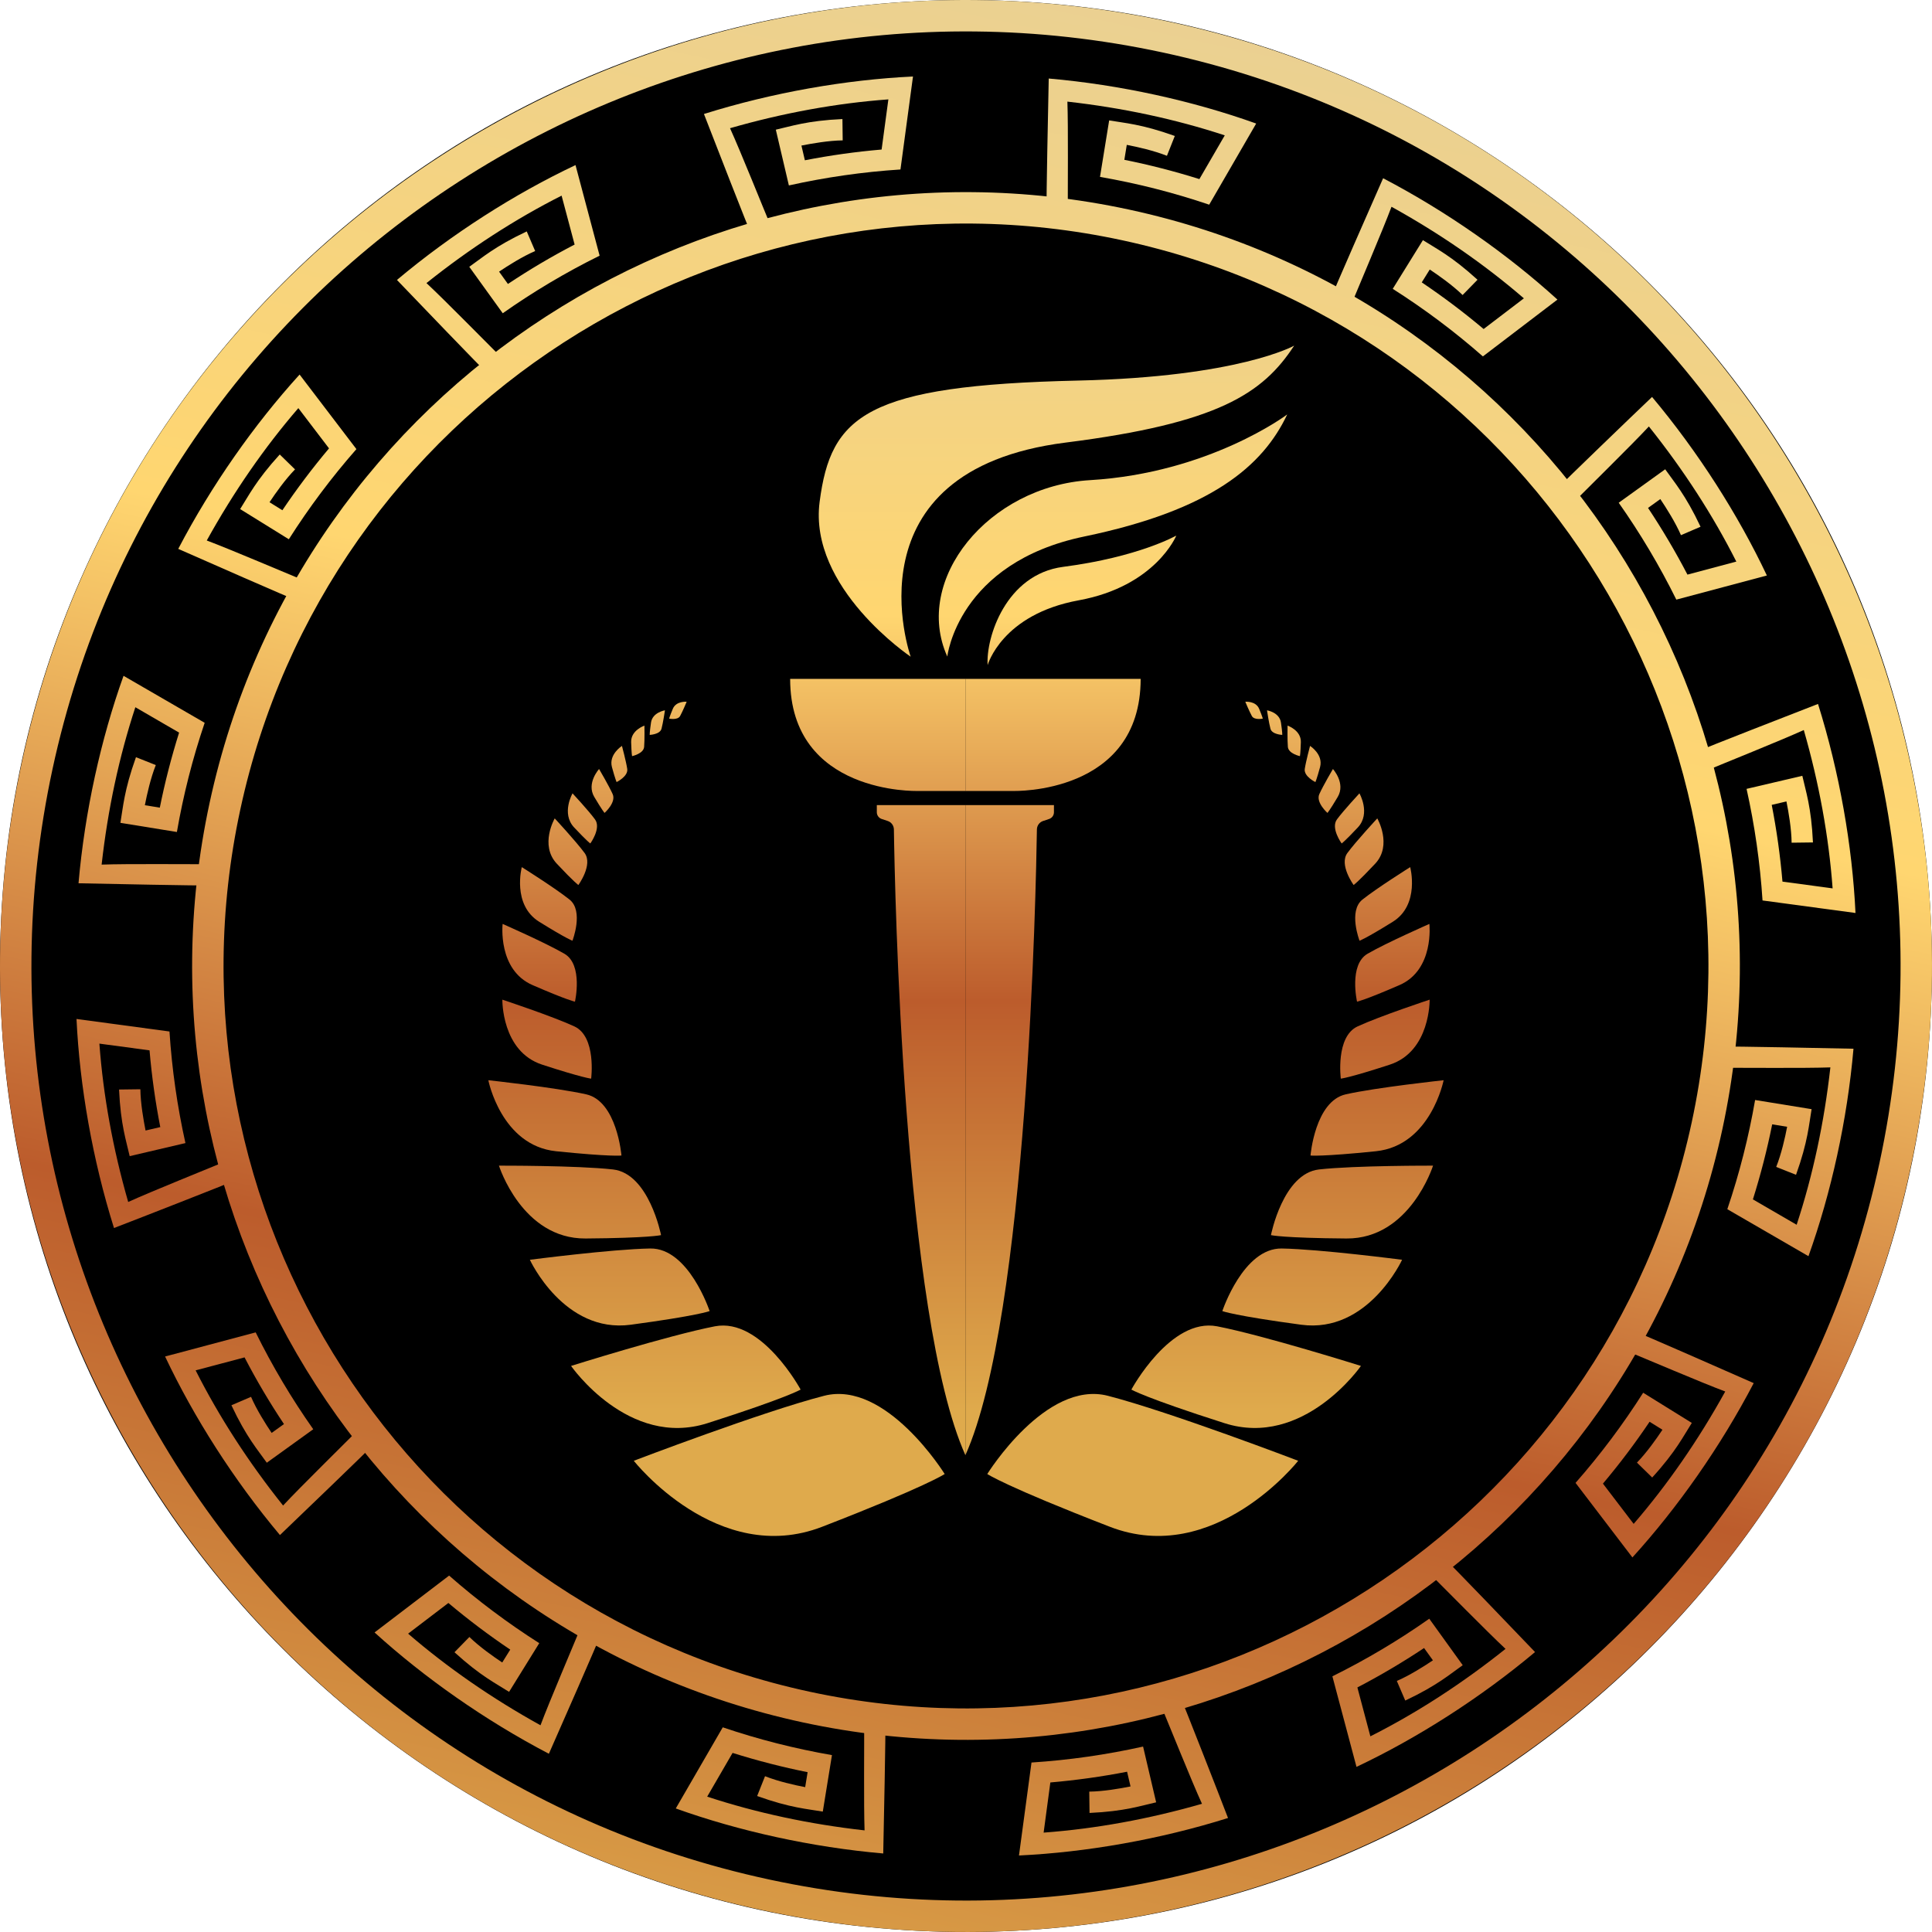<svg width="50" height="50" viewBox="0 0 50 50" fill="none" xmlns="http://www.w3.org/2000/svg">
<g clip-path="url(#clip0_202_159)">
<path d="M25 49.999C38.806 49.999 49.999 38.806 49.999 25C49.999 11.193 38.806 0 25 0C11.193 0 0 11.193 0 25C0 38.806 11.193 49.999 25 49.999Z" fill="black"/>
<path d="M19.733 49.436C6.259 46.531 -2.34 33.207 0.564 19.733C3.468 6.259 16.793 -2.34 30.267 0.564C43.741 3.468 52.34 16.793 49.436 30.267C46.532 43.741 33.207 52.34 19.733 49.436ZM30.096 1.359C17.06 -1.451 4.168 6.868 1.359 19.904C-1.451 32.94 6.868 45.832 19.904 48.641C32.94 51.451 45.832 43.132 48.641 30.096C51.451 17.06 43.132 4.168 30.096 1.359Z" fill="url(#paint0_linear_202_159)"/>
<path d="M20.78 44.576C9.986 42.249 3.097 31.574 5.424 20.78C7.75 9.986 18.425 3.097 29.219 5.424C40.013 7.75 46.902 18.425 44.576 29.219C42.249 40.013 31.574 46.902 20.78 44.576ZM29.048 6.219C18.692 3.986 8.451 10.595 6.219 20.951C3.986 31.307 10.595 41.548 20.951 43.781C31.307 46.013 41.548 39.404 43.781 29.048C46.013 18.692 39.404 8.451 29.048 6.219Z" fill="url(#paint1_linear_202_159)"/>
<path d="M17.489 46.803L18.705 44.703C19.63 45.017 20.58 45.257 21.531 45.422L21.294 46.884C20.9 46.815 20.462 46.792 19.595 46.481L19.799 45.968C20.135 46.102 20.564 46.199 20.838 46.251L20.901 45.864C20.25 45.734 19.599 45.566 18.959 45.365L18.302 46.497C19.58 46.917 20.947 47.21 22.375 47.37C22.352 46.704 22.368 45.158 22.365 44.513L22.917 44.511C22.918 44.932 22.877 47.183 22.858 47.968C21.012 47.807 19.123 47.389 17.487 46.802L17.489 46.803Z" fill="url(#paint2_linear_202_159)"/>
<path d="M32.51 3.197L31.294 5.297C30.369 4.983 29.419 4.743 28.468 4.578L28.705 3.116C29.099 3.185 29.537 3.208 30.404 3.519L30.2 4.032C29.864 3.898 29.435 3.802 29.161 3.749L29.098 4.136C29.749 4.266 30.4 4.434 31.04 4.635L31.697 3.503C30.419 3.083 29.052 2.79 27.624 2.63C27.648 3.296 27.632 4.842 27.634 5.487L27.082 5.489C27.081 5.068 27.122 2.817 27.141 2.032C28.988 2.193 30.876 2.611 32.512 3.198L32.51 3.197Z" fill="url(#paint3_linear_202_159)"/>
<path d="M3.197 17.49L5.297 18.706C4.983 19.631 4.743 20.581 4.578 21.532L3.116 21.295C3.185 20.901 3.208 20.463 3.519 19.596L4.032 19.8C3.898 20.136 3.802 20.565 3.749 20.839L4.136 20.902C4.266 20.251 4.434 19.6 4.635 18.96L3.503 18.303C3.083 19.581 2.79 20.948 2.63 22.376C3.296 22.352 4.842 22.368 5.487 22.366L5.489 22.918C5.068 22.919 2.817 22.878 2.032 22.859C2.193 21.012 2.611 19.124 3.198 17.488L3.197 17.49Z" fill="url(#paint4_linear_202_159)"/>
<path d="M46.803 32.51L44.703 31.294C45.017 30.369 45.257 29.419 45.422 28.468L46.884 28.705C46.815 29.099 46.792 29.537 46.481 30.404L45.968 30.2C46.102 29.864 46.199 29.435 46.251 29.161L45.864 29.098C45.734 29.749 45.566 30.4 45.365 31.04L46.497 31.697C46.917 30.419 47.21 29.052 47.37 27.624C46.704 27.648 45.158 27.632 44.513 27.634L44.511 27.082C44.932 27.081 47.183 27.122 47.968 27.141C47.807 28.988 47.389 30.876 46.802 32.512L46.803 32.51Z" fill="url(#paint5_linear_202_159)"/>
<path d="M4.272 35.106L6.617 34.482C7.049 35.357 7.55 36.199 8.107 36.989L6.905 37.855C6.675 37.528 6.381 37.201 5.989 36.368L6.497 36.15C6.639 36.481 6.875 36.853 7.03 37.084L7.349 36.855C6.981 36.303 6.638 35.724 6.329 35.129L5.063 35.465C5.67 36.666 6.429 37.84 7.326 38.963C7.781 38.475 8.885 37.393 9.339 36.936L9.731 37.324C9.434 37.623 7.813 39.186 7.245 39.727C6.053 38.307 5.014 36.676 4.272 35.105V35.106Z" fill="url(#paint6_linear_202_159)"/>
<path d="M45.727 14.894L43.383 15.518C42.95 14.643 42.449 13.801 41.892 13.011L43.095 12.145C43.324 12.473 43.618 12.799 44.01 13.632L43.503 13.85C43.36 13.519 43.124 13.147 42.969 12.916L42.651 13.145C43.018 13.697 43.361 14.276 43.671 14.871L44.936 14.534C44.33 13.334 43.57 12.16 42.673 11.037C42.218 11.525 41.114 12.607 40.66 13.064L40.269 12.676C40.565 12.377 42.186 10.814 42.755 10.273C43.946 11.693 44.985 13.324 45.727 14.895V14.894Z" fill="url(#paint7_linear_202_159)"/>
<path d="M14.894 4.272L15.518 6.617C14.643 7.049 13.801 7.55 13.011 8.107L12.145 6.905C12.473 6.675 12.799 6.381 13.632 5.989L13.85 6.497C13.519 6.639 13.147 6.875 12.916 7.03L13.145 7.349C13.697 6.981 14.276 6.638 14.871 6.329L14.534 5.063C13.334 5.67 12.16 6.429 11.037 7.326C11.525 7.781 12.607 8.885 13.064 9.339L12.676 9.73C12.377 9.434 10.814 7.813 10.273 7.245C11.693 6.053 13.324 5.014 14.895 4.272H14.894Z" fill="url(#paint8_linear_202_159)"/>
<path d="M35.106 45.727L34.482 43.383C35.357 42.95 36.199 42.449 36.989 41.892L37.855 43.095C37.528 43.324 37.201 43.618 36.368 44.01L36.15 43.503C36.481 43.36 36.853 43.124 37.084 42.969L36.855 42.651C36.303 43.018 35.724 43.361 35.129 43.671L35.465 44.936C36.666 44.33 37.84 43.57 38.963 42.673C38.475 42.218 37.393 41.114 36.936 40.66L37.324 40.269C37.623 40.565 39.186 42.186 39.727 42.755C38.307 43.946 36.676 44.985 35.105 45.727H35.106Z" fill="url(#paint9_linear_202_159)"/>
<path d="M9.693 42.248L11.623 40.776C12.357 41.42 13.141 42.007 13.956 42.525L13.175 43.785C12.838 43.569 12.442 43.38 11.762 42.76L12.148 42.365C12.406 42.617 12.765 42.871 12.998 43.025L13.205 42.692C12.654 42.321 12.117 41.917 11.604 41.485L10.562 42.279C11.581 43.158 12.73 43.953 13.988 44.65C14.222 44.025 14.831 42.603 15.076 42.007L15.586 42.217C15.426 42.607 14.524 44.67 14.205 45.387C12.562 44.529 10.98 43.417 9.694 42.248H9.693Z" fill="url(#paint10_linear_202_159)"/>
<path d="M40.307 7.753L38.377 9.224C37.643 8.579 36.859 7.993 36.044 7.475L36.825 6.215C37.162 6.431 37.558 6.62 38.238 7.24L37.852 7.635C37.594 7.383 37.234 7.129 37.002 6.975L36.795 7.308C37.346 7.679 37.883 8.083 38.396 8.515L39.438 7.721C38.419 6.842 37.27 6.047 36.012 5.351C35.778 5.975 35.169 7.397 34.924 7.993L34.414 7.783C34.574 7.393 35.476 5.33 35.795 4.613C37.438 5.471 39.02 6.583 40.306 7.753H40.307Z" fill="url(#paint11_linear_202_159)"/>
<path d="M7.753 9.693L9.224 11.623C8.579 12.357 7.993 13.141 7.475 13.956L6.215 13.175C6.431 12.838 6.62 12.442 7.24 11.762L7.635 12.148C7.383 12.406 7.129 12.765 6.975 12.998L7.308 13.205C7.679 12.654 8.083 12.117 8.515 11.604L7.721 10.562C6.842 11.581 6.047 12.73 5.351 13.988C5.975 14.222 7.397 14.831 7.993 15.076L7.783 15.586C7.393 15.426 5.33 14.524 4.613 14.205C5.471 12.562 6.583 10.98 7.753 9.694V9.693Z" fill="url(#paint12_linear_202_159)"/>
<path d="M42.247 40.307L40.775 38.377C41.42 37.643 42.007 36.859 42.525 36.044L43.784 36.825C43.568 37.162 43.379 37.558 42.759 38.238L42.364 37.852C42.616 37.594 42.87 37.234 43.024 37.002L42.691 36.795C42.321 37.346 41.916 37.883 41.484 38.396L42.279 39.438C43.158 38.419 43.953 37.27 44.649 36.012C44.024 35.778 42.603 35.169 42.007 34.924L42.216 34.414C42.606 34.574 44.669 35.476 45.386 35.795C44.528 37.438 43.416 39.02 42.247 40.306V40.307Z" fill="url(#paint13_linear_202_159)"/>
<path d="M1.981 26.371L4.386 26.695C4.449 27.67 4.589 28.64 4.799 29.583L3.356 29.921C3.27 29.531 3.123 29.117 3.081 28.197L3.633 28.19C3.637 28.551 3.713 28.985 3.767 29.258L4.148 29.169C4.021 28.518 3.927 27.852 3.87 27.183L2.572 27.009C2.671 28.35 2.921 29.726 3.318 31.107C3.925 30.83 5.361 30.256 5.956 30.008L6.168 30.516C5.78 30.678 3.683 31.5 2.95 31.781C2.395 30.013 2.062 28.108 1.98 26.371H1.981Z" fill="url(#paint14_linear_202_159)"/>
<path d="M48.02 23.628L45.614 23.304C45.551 22.329 45.411 21.359 45.201 20.416L46.644 20.078C46.73 20.468 46.877 20.882 46.919 21.802L46.367 21.809C46.363 21.448 46.288 21.014 46.233 20.741L45.852 20.83C45.979 21.481 46.073 22.147 46.13 22.816L47.428 22.991C47.329 21.649 47.079 20.274 46.682 18.893C46.075 19.169 44.639 19.743 44.044 19.992L43.832 19.483C44.221 19.321 46.317 18.5 47.05 18.218C47.605 19.987 47.938 21.892 48.02 23.628H48.02Z" fill="url(#paint15_linear_202_159)"/>
<path d="M23.628 1.981L23.304 4.386C22.329 4.449 21.359 4.589 20.416 4.799L20.078 3.356C20.468 3.27 20.882 3.123 21.802 3.081L21.809 3.633C21.448 3.637 21.014 3.713 20.741 3.767L20.83 4.148C21.481 4.021 22.147 3.927 22.816 3.87L22.991 2.572C21.649 2.671 20.274 2.921 18.893 3.318C19.169 3.925 19.743 5.361 19.992 5.956L19.483 6.168C19.321 5.78 18.5 3.683 18.218 2.95C19.987 2.395 21.892 2.062 23.628 1.98V1.981Z" fill="url(#paint16_linear_202_159)"/>
<path d="M26.371 48.02L26.695 45.614C27.67 45.551 28.64 45.411 29.583 45.201L29.921 46.644C29.531 46.73 29.117 46.877 28.197 46.919L28.19 46.367C28.551 46.363 28.985 46.288 29.258 46.233L29.169 45.852C28.518 45.979 27.852 46.072 27.183 46.13L27.009 47.428C28.35 47.329 29.726 47.079 31.107 46.682C30.83 46.075 30.256 44.639 30.008 44.044L30.516 43.832C30.678 44.221 31.5 46.317 31.781 47.05C30.013 47.605 28.108 47.938 26.371 48.02V48.02Z" fill="url(#paint17_linear_202_159)"/>
<path d="M24.985 37.66V20.836H22.692V21.021C22.692 21.1 22.743 21.17 22.818 21.195L22.974 21.247C23.068 21.278 23.132 21.365 23.134 21.465C23.156 22.953 23.371 34.069 24.985 37.661L24.985 37.66Z" fill="url(#paint18_linear_202_159)"/>
<path d="M24.985 20.47H23.741C23.741 20.47 20.449 20.567 20.449 17.569H24.985V20.47Z" fill="url(#paint19_linear_202_159)"/>
<path d="M24.985 37.66V20.836H27.276V21.021C27.276 21.1 27.226 21.17 27.151 21.195L26.995 21.247C26.901 21.278 26.837 21.365 26.835 21.465C26.813 22.953 26.598 34.069 24.984 37.661L24.985 37.66Z" fill="url(#paint20_linear_202_159)"/>
<path d="M24.985 20.47H26.228C26.228 20.47 29.52 20.567 29.52 17.569H24.985V20.47Z" fill="url(#paint21_linear_202_159)"/>
<path d="M24.448 38.147C24.448 38.147 22.936 35.709 21.327 36.123C19.719 36.537 16.402 37.805 16.402 37.805C16.402 37.805 18.572 40.561 21.279 39.512C23.985 38.464 24.449 38.147 24.449 38.147H24.448Z" fill="url(#paint22_linear_202_159)"/>
<path d="M20.72 35.962C20.72 35.962 19.709 34.09 18.5 34.325C17.29 34.56 14.779 35.35 14.779 35.35C14.779 35.35 16.262 37.487 18.312 36.831C20.363 36.176 20.72 35.962 20.72 35.962V35.962Z" fill="url(#paint23_linear_202_159)"/>
<path d="M18.365 33.931C18.365 33.931 17.824 32.294 16.826 32.311C15.829 32.328 13.713 32.603 13.713 32.603C13.713 32.603 14.595 34.517 16.323 34.284C18.05 34.052 18.365 33.931 18.365 33.931Z" fill="url(#paint24_linear_202_159)"/>
<path d="M17.108 31.965C17.108 31.965 16.798 30.369 15.862 30.265C14.926 30.161 12.913 30.167 12.913 30.167C12.913 30.167 13.509 32.064 15.154 32.052C16.799 32.04 17.108 31.965 17.108 31.965Z" fill="url(#paint25_linear_202_159)"/>
<path d="M16.083 29.904C16.083 29.904 15.968 28.499 15.17 28.321C14.372 28.143 12.638 27.956 12.638 27.956C12.638 27.956 12.971 29.646 14.39 29.794C15.809 29.94 16.083 29.905 16.083 29.905L16.083 29.904Z" fill="url(#paint26_linear_202_159)"/>
<path d="M15.299 27.915C15.299 27.915 15.44 26.829 14.864 26.563C14.289 26.297 13.001 25.871 13.001 25.871C13.001 25.871 12.977 27.21 14.031 27.553C15.086 27.897 15.299 27.915 15.299 27.915V27.915Z" fill="url(#paint27_linear_202_159)"/>
<path d="M14.88 25.923C14.88 25.923 15.097 24.968 14.607 24.683C14.117 24.398 13.008 23.911 13.008 23.911C13.008 23.911 12.874 25.099 13.782 25.494C14.691 25.889 14.879 25.923 14.879 25.923H14.88Z" fill="url(#paint28_linear_202_159)"/>
<path d="M14.815 24.346C14.815 24.346 15.113 23.578 14.74 23.281C14.367 22.983 13.504 22.441 13.504 22.441C13.504 22.441 13.246 23.415 13.954 23.855C14.662 24.295 14.815 24.346 14.815 24.346Z" fill="url(#paint29_linear_202_159)"/>
<path d="M14.968 22.904C14.968 22.904 15.353 22.378 15.129 22.075C14.905 21.771 14.356 21.18 14.356 21.18C14.356 21.18 13.959 21.87 14.41 22.352C14.861 22.833 14.967 22.903 14.967 22.903L14.968 22.904Z" fill="url(#paint30_linear_202_159)"/>
<path d="M15.277 21.829C15.277 21.829 15.567 21.433 15.398 21.205C15.23 20.976 14.817 20.532 14.817 20.532C14.817 20.532 14.519 21.052 14.858 21.414C15.198 21.776 15.277 21.829 15.277 21.829Z" fill="url(#paint31_linear_202_159)"/>
<path d="M15.646 21.038C15.646 21.038 15.952 20.768 15.856 20.552C15.76 20.337 15.504 19.902 15.504 19.902C15.504 19.902 15.169 20.27 15.38 20.625C15.591 20.981 15.646 21.038 15.646 21.038Z" fill="url(#paint32_linear_202_159)"/>
<path d="M15.958 20.24C15.958 20.24 16.261 20.093 16.233 19.9C16.204 19.707 16.096 19.304 16.096 19.304C16.096 19.304 15.748 19.524 15.837 19.853C15.927 20.182 15.958 20.24 15.958 20.24Z" fill="url(#paint33_linear_202_159)"/>
<path d="M16.358 19.569C16.358 19.569 16.655 19.506 16.67 19.33C16.685 19.155 16.678 18.779 16.678 18.779C16.678 18.779 16.326 18.898 16.334 19.205C16.343 19.512 16.358 19.569 16.358 19.569Z" fill="url(#paint34_linear_202_159)"/>
<path d="M16.814 19.019C16.814 19.019 17.081 19.009 17.12 18.859C17.16 18.71 17.209 18.383 17.209 18.383C17.209 18.383 16.887 18.433 16.848 18.7C16.81 18.966 16.814 19.018 16.814 19.018V19.019Z" fill="url(#paint35_linear_202_159)"/>
<path d="M17.319 18.598C17.319 18.598 17.538 18.644 17.601 18.531C17.664 18.417 17.771 18.161 17.771 18.161C17.771 18.161 17.498 18.136 17.412 18.345C17.325 18.554 17.318 18.598 17.318 18.598H17.319Z" fill="url(#paint36_linear_202_159)"/>
<path d="M25.551 38.147C25.551 38.147 27.063 35.709 28.672 36.123C30.281 36.538 33.597 37.805 33.597 37.805C33.597 37.805 31.427 40.561 28.721 39.512C26.014 38.464 25.55 38.147 25.55 38.147H25.551Z" fill="url(#paint37_linear_202_159)"/>
<path d="M29.28 35.962C29.28 35.962 30.291 34.09 31.5 34.325C32.71 34.56 35.221 35.35 35.221 35.35C35.221 35.35 33.738 37.487 31.688 36.831C29.637 36.176 29.28 35.962 29.28 35.962V35.962Z" fill="url(#paint38_linear_202_159)"/>
<path d="M31.634 33.931C31.634 33.931 32.175 32.294 33.173 32.311C34.17 32.328 36.286 32.603 36.286 32.603C36.286 32.603 35.404 34.517 33.676 34.284C31.949 34.052 31.634 33.931 31.634 33.931Z" fill="url(#paint39_linear_202_159)"/>
<path d="M32.892 31.965C32.892 31.965 33.202 30.369 34.138 30.265C35.074 30.161 37.087 30.167 37.087 30.167C37.087 30.167 36.491 32.064 34.846 32.052C33.201 32.04 32.892 31.965 32.892 31.965Z" fill="url(#paint40_linear_202_159)"/>
<path d="M33.916 29.904C33.916 29.904 34.032 28.499 34.829 28.321C35.626 28.142 37.361 27.956 37.361 27.956C37.361 27.956 37.028 29.646 35.609 29.794C34.19 29.939 33.917 29.905 33.917 29.905L33.916 29.904Z" fill="url(#paint41_linear_202_159)"/>
<path d="M34.7 27.915C34.7 27.915 34.559 26.829 35.135 26.563C35.711 26.297 36.999 25.871 36.999 25.871C36.999 25.871 37.022 27.21 35.968 27.553C34.914 27.897 34.7 27.915 34.7 27.915V27.915Z" fill="url(#paint42_linear_202_159)"/>
<path d="M35.12 25.923C35.12 25.923 34.903 24.968 35.392 24.683C35.883 24.398 36.992 23.911 36.992 23.911C36.992 23.911 37.126 25.099 36.218 25.494C35.309 25.889 35.121 25.923 35.121 25.923H35.12Z" fill="url(#paint43_linear_202_159)"/>
<path d="M35.185 24.346C35.185 24.346 34.887 23.578 35.26 23.281C35.633 22.983 36.496 22.441 36.496 22.441C36.496 22.441 36.754 23.415 36.046 23.855C35.338 24.295 35.185 24.346 35.185 24.346Z" fill="url(#paint44_linear_202_159)"/>
<path d="M35.032 22.904C35.032 22.904 34.647 22.378 34.871 22.075C35.095 21.771 35.644 21.18 35.644 21.18C35.644 21.18 36.041 21.87 35.59 22.352C35.139 22.833 35.033 22.903 35.033 22.903L35.032 22.904Z" fill="url(#paint45_linear_202_159)"/>
<path d="M34.722 21.829C34.722 21.829 34.432 21.433 34.601 21.205C34.77 20.976 35.182 20.532 35.182 20.532C35.182 20.532 35.48 21.052 35.141 21.414C34.801 21.776 34.722 21.829 34.722 21.829Z" fill="url(#paint46_linear_202_159)"/>
<path d="M34.354 21.038C34.354 21.038 34.048 20.768 34.144 20.552C34.24 20.337 34.496 19.902 34.496 19.902C34.496 19.902 34.831 20.27 34.62 20.625C34.409 20.981 34.354 21.038 34.354 21.038Z" fill="url(#paint47_linear_202_159)"/>
<path d="M34.042 20.24C34.042 20.24 33.739 20.093 33.767 19.9C33.796 19.707 33.904 19.304 33.904 19.304C33.904 19.304 34.252 19.524 34.163 19.853C34.073 20.182 34.042 20.24 34.042 20.24Z" fill="url(#paint48_linear_202_159)"/>
<path d="M33.642 19.569C33.642 19.569 33.345 19.506 33.33 19.33C33.315 19.155 33.322 18.779 33.322 18.779C33.322 18.779 33.674 18.898 33.666 19.205C33.657 19.512 33.642 19.569 33.642 19.569Z" fill="url(#paint49_linear_202_159)"/>
<path d="M33.185 19.019C33.185 19.019 32.918 19.009 32.879 18.859C32.839 18.71 32.79 18.383 32.79 18.383C32.79 18.383 33.112 18.433 33.151 18.7C33.19 18.966 33.185 19.018 33.185 19.018V19.019Z" fill="url(#paint50_linear_202_159)"/>
<path d="M32.68 18.598C32.68 18.598 32.461 18.644 32.398 18.531C32.335 18.417 32.228 18.161 32.228 18.161C32.228 18.161 32.501 18.136 32.587 18.345C32.674 18.555 32.681 18.598 32.681 18.598H32.68Z" fill="url(#paint51_linear_202_159)"/>
<path d="M25.56 17.213C25.56 17.213 25.925 15.9 27.917 15.536C29.909 15.172 30.443 13.86 30.443 13.86C30.443 13.86 29.474 14.415 27.515 14.67C26.029 14.863 25.512 16.508 25.56 17.213Z" fill="url(#paint52_linear_202_159)"/>
<path d="M24.516 16.994C24.516 16.994 24.783 14.565 28.064 13.884C31.345 13.203 32.681 12.062 33.313 10.726C33.313 10.726 31.301 12.242 28.21 12.426C25.579 12.583 23.618 15.002 24.517 16.994H24.516Z" fill="url(#paint53_linear_202_159)"/>
<path d="M23.568 16.994C23.568 16.994 21.859 12.177 27.578 11.454C31.527 10.955 32.681 10.186 33.493 8.945C33.493 8.945 32.068 9.755 27.901 9.849C22.411 9.972 21.503 10.753 21.212 12.986C20.92 15.218 23.568 16.995 23.568 16.995V16.994Z" fill="url(#paint54_linear_202_159)"/>
</g>
<defs>
<linearGradient id="paint0_linear_202_159" x1="30.525" y1="-0.639" x2="18.927" y2="53.185" gradientUnits="userSpaceOnUse">
<stop stop-color="#E9D094"/>
<stop offset="0.34" stop-color="#FFD670"/>
<stop offset="0.66" stop-color="#BC5C2C"/>
<stop offset="1" stop-color="#DFAA4C"/>
</linearGradient>
<linearGradient id="paint1_linear_202_159" x1="30.525" y1="-0.639" x2="18.927" y2="53.185" gradientUnits="userSpaceOnUse">
<stop stop-color="#E9D094"/>
<stop offset="0.34" stop-color="#FFD670"/>
<stop offset="0.66" stop-color="#BC5C2C"/>
<stop offset="1" stop-color="#DFAA4C"/>
</linearGradient>
<linearGradient id="paint2_linear_202_159" x1="30.525" y1="-0.639" x2="18.927" y2="53.185" gradientUnits="userSpaceOnUse">
<stop stop-color="#E9D094"/>
<stop offset="0.34" stop-color="#FFD670"/>
<stop offset="0.66" stop-color="#BC5C2C"/>
<stop offset="1" stop-color="#DFAA4C"/>
</linearGradient>
<linearGradient id="paint3_linear_202_159" x1="30.525" y1="-0.639" x2="18.927" y2="53.185" gradientUnits="userSpaceOnUse">
<stop stop-color="#E9D094"/>
<stop offset="0.34" stop-color="#FFD670"/>
<stop offset="0.66" stop-color="#BC5C2C"/>
<stop offset="1" stop-color="#DFAA4C"/>
</linearGradient>
<linearGradient id="paint4_linear_202_159" x1="9.711" y1="-5.124" x2="-1.887" y2="48.7" gradientUnits="userSpaceOnUse">
<stop stop-color="#E9D094"/>
<stop offset="0.34" stop-color="#FFD670"/>
<stop offset="0.66" stop-color="#BC5C2C"/>
<stop offset="1" stop-color="#DFAA4C"/>
</linearGradient>
<linearGradient id="paint5_linear_202_159" x1="51.34" y1="3.846" x2="39.742" y2="57.67" gradientUnits="userSpaceOnUse">
<stop stop-color="#E9D094"/>
<stop offset="0.34" stop-color="#FFD670"/>
<stop offset="0.66" stop-color="#BC5C2C"/>
<stop offset="1" stop-color="#DFAA4C"/>
</linearGradient>
<linearGradient id="paint6_linear_202_159" x1="15.636" y1="-3.847" x2="4.039" y2="49.977" gradientUnits="userSpaceOnUse">
<stop stop-color="#E9D094"/>
<stop offset="0.34" stop-color="#FFD670"/>
<stop offset="0.66" stop-color="#BC5C2C"/>
<stop offset="1" stop-color="#DFAA4C"/>
</linearGradient>
<linearGradient id="paint7_linear_202_159" x1="45.415" y1="2.569" x2="33.817" y2="56.393" gradientUnits="userSpaceOnUse">
<stop stop-color="#E9D094"/>
<stop offset="0.34" stop-color="#FFD670"/>
<stop offset="0.66" stop-color="#BC5C2C"/>
<stop offset="1" stop-color="#DFAA4C"/>
</linearGradient>
<linearGradient id="paint8_linear_202_159" x1="15.236" y1="-3.933" x2="3.638" y2="49.89" gradientUnits="userSpaceOnUse">
<stop stop-color="#E9D094"/>
<stop offset="0.34" stop-color="#FFD670"/>
<stop offset="0.66" stop-color="#BC5C2C"/>
<stop offset="1" stop-color="#DFAA4C"/>
</linearGradient>
<linearGradient id="paint9_linear_202_159" x1="45.815" y1="2.656" x2="34.217" y2="56.48" gradientUnits="userSpaceOnUse">
<stop stop-color="#E9D094"/>
<stop offset="0.34" stop-color="#FFD670"/>
<stop offset="0.66" stop-color="#BC5C2C"/>
<stop offset="1" stop-color="#DFAA4C"/>
</linearGradient>
<linearGradient id="paint10_linear_202_159" x1="22.262" y1="-2.419" x2="10.664" y2="51.404" gradientUnits="userSpaceOnUse">
<stop stop-color="#E9D094"/>
<stop offset="0.34" stop-color="#FFD670"/>
<stop offset="0.66" stop-color="#BC5C2C"/>
<stop offset="1" stop-color="#DFAA4C"/>
</linearGradient>
<linearGradient id="paint11_linear_202_159" x1="38.788" y1="1.142" x2="27.19" y2="54.965" gradientUnits="userSpaceOnUse">
<stop stop-color="#E9D094"/>
<stop offset="0.34" stop-color="#FFD670"/>
<stop offset="0.66" stop-color="#BC5C2C"/>
<stop offset="1" stop-color="#DFAA4C"/>
</linearGradient>
<linearGradient id="paint12_linear_202_159" x1="10.757" y1="-4.898" x2="-0.841" y2="48.925" gradientUnits="userSpaceOnUse">
<stop stop-color="#E9D094"/>
<stop offset="0.34" stop-color="#FFD670"/>
<stop offset="0.66" stop-color="#BC5C2C"/>
<stop offset="1" stop-color="#DFAA4C"/>
</linearGradient>
<linearGradient id="paint13_linear_202_159" x1="50.294" y1="3.621" x2="38.696" y2="57.445" gradientUnits="userSpaceOnUse">
<stop stop-color="#E9D094"/>
<stop offset="0.34" stop-color="#FFD670"/>
<stop offset="0.66" stop-color="#BC5C2C"/>
<stop offset="1" stop-color="#DFAA4C"/>
</linearGradient>
<linearGradient id="paint14_linear_202_159" x1="11.238" y1="-4.795" x2="-0.36" y2="49.029" gradientUnits="userSpaceOnUse">
<stop stop-color="#E9D094"/>
<stop offset="0.34" stop-color="#FFD670"/>
<stop offset="0.66" stop-color="#BC5C2C"/>
<stop offset="1" stop-color="#DFAA4C"/>
</linearGradient>
<linearGradient id="paint15_linear_202_159" x1="49.813" y1="3.517" x2="38.215" y2="57.341" gradientUnits="userSpaceOnUse">
<stop stop-color="#E9D094"/>
<stop offset="0.34" stop-color="#FFD670"/>
<stop offset="0.66" stop-color="#BC5C2C"/>
<stop offset="1" stop-color="#DFAA4C"/>
</linearGradient>
<linearGradient id="paint16_linear_202_159" x1="22.081" y1="-2.459" x2="10.483" y2="51.365" gradientUnits="userSpaceOnUse">
<stop stop-color="#E9D094"/>
<stop offset="0.34" stop-color="#FFD670"/>
<stop offset="0.66" stop-color="#BC5C2C"/>
<stop offset="1" stop-color="#DFAA4C"/>
</linearGradient>
<linearGradient id="paint17_linear_202_159" x1="38.97" y1="1.181" x2="27.372" y2="55.005" gradientUnits="userSpaceOnUse">
<stop stop-color="#E9D094"/>
<stop offset="0.34" stop-color="#FFD670"/>
<stop offset="0.66" stop-color="#BC5C2C"/>
<stop offset="1" stop-color="#DFAA4C"/>
</linearGradient>
<linearGradient id="paint18_linear_202_159" x1="23.838" y1="5.313" x2="23.838" y2="36.508" gradientUnits="userSpaceOnUse">
<stop stop-color="#E9D094"/>
<stop offset="0.34" stop-color="#FFD670"/>
<stop offset="0.66" stop-color="#BC5C2C"/>
<stop offset="1" stop-color="#DFAA4C"/>
</linearGradient>
<linearGradient id="paint19_linear_202_159" x1="22.717" y1="5.313" x2="22.717" y2="36.508" gradientUnits="userSpaceOnUse">
<stop stop-color="#E9D094"/>
<stop offset="0.34" stop-color="#FFD670"/>
<stop offset="0.66" stop-color="#BC5C2C"/>
<stop offset="1" stop-color="#DFAA4C"/>
</linearGradient>
<linearGradient id="paint20_linear_202_159" x1="26.131" y1="5.313" x2="26.131" y2="36.508" gradientUnits="userSpaceOnUse">
<stop stop-color="#E9D094"/>
<stop offset="0.34" stop-color="#FFD670"/>
<stop offset="0.66" stop-color="#BC5C2C"/>
<stop offset="1" stop-color="#DFAA4C"/>
</linearGradient>
<linearGradient id="paint21_linear_202_159" x1="27.252" y1="5.313" x2="27.252" y2="36.508" gradientUnits="userSpaceOnUse">
<stop stop-color="#E9D094"/>
<stop offset="0.34" stop-color="#FFD670"/>
<stop offset="0.66" stop-color="#BC5C2C"/>
<stop offset="1" stop-color="#DFAA4C"/>
</linearGradient>
<linearGradient id="paint22_linear_202_159" x1="20.425" y1="5.313" x2="20.425" y2="36.508" gradientUnits="userSpaceOnUse">
<stop stop-color="#E9D094"/>
<stop offset="0.34" stop-color="#FFD670"/>
<stop offset="0.66" stop-color="#BC5C2C"/>
<stop offset="1" stop-color="#DFAA4C"/>
</linearGradient>
<linearGradient id="paint23_linear_202_159" x1="17.748" y1="5.313" x2="17.748" y2="36.508" gradientUnits="userSpaceOnUse">
<stop stop-color="#E9D094"/>
<stop offset="0.34" stop-color="#FFD670"/>
<stop offset="0.66" stop-color="#BC5C2C"/>
<stop offset="1" stop-color="#DFAA4C"/>
</linearGradient>
<linearGradient id="paint24_linear_202_159" x1="16.04" y1="5.313" x2="16.04" y2="36.508" gradientUnits="userSpaceOnUse">
<stop stop-color="#E9D094"/>
<stop offset="0.34" stop-color="#FFD670"/>
<stop offset="0.66" stop-color="#BC5C2C"/>
<stop offset="1" stop-color="#DFAA4C"/>
</linearGradient>
<linearGradient id="paint25_linear_202_159" x1="15.011" y1="5.313" x2="15.011" y2="36.508" gradientUnits="userSpaceOnUse">
<stop stop-color="#E9D094"/>
<stop offset="0.34" stop-color="#FFD670"/>
<stop offset="0.66" stop-color="#BC5C2C"/>
<stop offset="1" stop-color="#DFAA4C"/>
</linearGradient>
<linearGradient id="paint26_linear_202_159" x1="14.361" y1="5.313" x2="14.361" y2="36.508" gradientUnits="userSpaceOnUse">
<stop stop-color="#E9D094"/>
<stop offset="0.34" stop-color="#FFD670"/>
<stop offset="0.66" stop-color="#BC5C2C"/>
<stop offset="1" stop-color="#DFAA4C"/>
</linearGradient>
<linearGradient id="paint27_linear_202_159" x1="14.158" y1="5.313" x2="14.158" y2="36.508" gradientUnits="userSpaceOnUse">
<stop stop-color="#E9D094"/>
<stop offset="0.34" stop-color="#FFD670"/>
<stop offset="0.66" stop-color="#BC5C2C"/>
<stop offset="1" stop-color="#DFAA4C"/>
</linearGradient>
<linearGradient id="paint28_linear_202_159" x1="13.964" y1="5.313" x2="13.964" y2="36.508" gradientUnits="userSpaceOnUse">
<stop stop-color="#E9D094"/>
<stop offset="0.34" stop-color="#FFD670"/>
<stop offset="0.66" stop-color="#BC5C2C"/>
<stop offset="1" stop-color="#DFAA4C"/>
</linearGradient>
<linearGradient id="paint29_linear_202_159" x1="14.193" y1="5.313" x2="14.193" y2="36.508" gradientUnits="userSpaceOnUse">
<stop stop-color="#E9D094"/>
<stop offset="0.34" stop-color="#FFD670"/>
<stop offset="0.66" stop-color="#BC5C2C"/>
<stop offset="1" stop-color="#DFAA4C"/>
</linearGradient>
<linearGradient id="paint30_linear_202_159" x1="14.697" y1="5.313" x2="14.697" y2="36.508" gradientUnits="userSpaceOnUse">
<stop stop-color="#E9D094"/>
<stop offset="0.34" stop-color="#FFD670"/>
<stop offset="0.66" stop-color="#BC5C2C"/>
<stop offset="1" stop-color="#DFAA4C"/>
</linearGradient>
<linearGradient id="paint31_linear_202_159" x1="15.074" y1="5.313" x2="15.074" y2="36.508" gradientUnits="userSpaceOnUse">
<stop stop-color="#E9D094"/>
<stop offset="0.34" stop-color="#FFD670"/>
<stop offset="0.66" stop-color="#BC5C2C"/>
<stop offset="1" stop-color="#DFAA4C"/>
</linearGradient>
<linearGradient id="paint32_linear_202_159" x1="15.592" y1="5.313" x2="15.592" y2="36.508" gradientUnits="userSpaceOnUse">
<stop stop-color="#E9D094"/>
<stop offset="0.34" stop-color="#FFD670"/>
<stop offset="0.66" stop-color="#BC5C2C"/>
<stop offset="1" stop-color="#DFAA4C"/>
</linearGradient>
<linearGradient id="paint33_linear_202_159" x1="16.028" y1="5.313" x2="16.028" y2="36.508" gradientUnits="userSpaceOnUse">
<stop stop-color="#E9D094"/>
<stop offset="0.34" stop-color="#FFD670"/>
<stop offset="0.66" stop-color="#BC5C2C"/>
<stop offset="1" stop-color="#DFAA4C"/>
</linearGradient>
<linearGradient id="paint34_linear_202_159" x1="16.507" y1="5.313" x2="16.507" y2="36.508" gradientUnits="userSpaceOnUse">
<stop stop-color="#E9D094"/>
<stop offset="0.34" stop-color="#FFD670"/>
<stop offset="0.66" stop-color="#BC5C2C"/>
<stop offset="1" stop-color="#DFAA4C"/>
</linearGradient>
<linearGradient id="paint35_linear_202_159" x1="17.012" y1="5.313" x2="17.012" y2="36.508" gradientUnits="userSpaceOnUse">
<stop stop-color="#E9D094"/>
<stop offset="0.34" stop-color="#FFD670"/>
<stop offset="0.66" stop-color="#BC5C2C"/>
<stop offset="1" stop-color="#DFAA4C"/>
</linearGradient>
<linearGradient id="paint36_linear_202_159" x1="17.546" y1="5.313" x2="17.546" y2="36.508" gradientUnits="userSpaceOnUse">
<stop stop-color="#E9D094"/>
<stop offset="0.34" stop-color="#FFD670"/>
<stop offset="0.66" stop-color="#BC5C2C"/>
<stop offset="1" stop-color="#DFAA4C"/>
</linearGradient>
<linearGradient id="paint37_linear_202_159" x1="29.575" y1="5.313" x2="29.575" y2="36.508" gradientUnits="userSpaceOnUse">
<stop stop-color="#E9D094"/>
<stop offset="0.34" stop-color="#FFD670"/>
<stop offset="0.66" stop-color="#BC5C2C"/>
<stop offset="1" stop-color="#DFAA4C"/>
</linearGradient>
<linearGradient id="paint38_linear_202_159" x1="32.251" y1="5.313" x2="32.251" y2="36.508" gradientUnits="userSpaceOnUse">
<stop stop-color="#E9D094"/>
<stop offset="0.34" stop-color="#FFD670"/>
<stop offset="0.66" stop-color="#BC5C2C"/>
<stop offset="1" stop-color="#DFAA4C"/>
</linearGradient>
<linearGradient id="paint39_linear_202_159" x1="33.96" y1="5.313" x2="33.96" y2="36.508" gradientUnits="userSpaceOnUse">
<stop stop-color="#E9D094"/>
<stop offset="0.34" stop-color="#FFD670"/>
<stop offset="0.66" stop-color="#BC5C2C"/>
<stop offset="1" stop-color="#DFAA4C"/>
</linearGradient>
<linearGradient id="paint40_linear_202_159" x1="34.989" y1="5.313" x2="34.989" y2="36.508" gradientUnits="userSpaceOnUse">
<stop stop-color="#E9D094"/>
<stop offset="0.34" stop-color="#FFD670"/>
<stop offset="0.66" stop-color="#BC5C2C"/>
<stop offset="1" stop-color="#DFAA4C"/>
</linearGradient>
<linearGradient id="paint41_linear_202_159" x1="35.639" y1="5.313" x2="35.639" y2="36.508" gradientUnits="userSpaceOnUse">
<stop stop-color="#E9D094"/>
<stop offset="0.34" stop-color="#FFD670"/>
<stop offset="0.66" stop-color="#BC5C2C"/>
<stop offset="1" stop-color="#DFAA4C"/>
</linearGradient>
<linearGradient id="paint42_linear_202_159" x1="35.842" y1="5.313" x2="35.842" y2="36.508" gradientUnits="userSpaceOnUse">
<stop stop-color="#E9D094"/>
<stop offset="0.34" stop-color="#FFD670"/>
<stop offset="0.66" stop-color="#BC5C2C"/>
<stop offset="1" stop-color="#DFAA4C"/>
</linearGradient>
<linearGradient id="paint43_linear_202_159" x1="36.036" y1="5.313" x2="36.036" y2="36.508" gradientUnits="userSpaceOnUse">
<stop stop-color="#E9D094"/>
<stop offset="0.34" stop-color="#FFD670"/>
<stop offset="0.66" stop-color="#BC5C2C"/>
<stop offset="1" stop-color="#DFAA4C"/>
</linearGradient>
<linearGradient id="paint44_linear_202_159" x1="35.807" y1="5.313" x2="35.807" y2="36.508" gradientUnits="userSpaceOnUse">
<stop stop-color="#E9D094"/>
<stop offset="0.34" stop-color="#FFD670"/>
<stop offset="0.66" stop-color="#BC5C2C"/>
<stop offset="1" stop-color="#DFAA4C"/>
</linearGradient>
<linearGradient id="paint45_linear_202_159" x1="35.303" y1="5.313" x2="35.303" y2="36.508" gradientUnits="userSpaceOnUse">
<stop stop-color="#E9D094"/>
<stop offset="0.34" stop-color="#FFD670"/>
<stop offset="0.66" stop-color="#BC5C2C"/>
<stop offset="1" stop-color="#DFAA4C"/>
</linearGradient>
<linearGradient id="paint46_linear_202_159" x1="34.926" y1="5.313" x2="34.926" y2="36.508" gradientUnits="userSpaceOnUse">
<stop stop-color="#E9D094"/>
<stop offset="0.34" stop-color="#FFD670"/>
<stop offset="0.66" stop-color="#BC5C2C"/>
<stop offset="1" stop-color="#DFAA4C"/>
</linearGradient>
<linearGradient id="paint47_linear_202_159" x1="34.408" y1="5.313" x2="34.408" y2="36.508" gradientUnits="userSpaceOnUse">
<stop stop-color="#E9D094"/>
<stop offset="0.34" stop-color="#FFD670"/>
<stop offset="0.66" stop-color="#BC5C2C"/>
<stop offset="1" stop-color="#DFAA4C"/>
</linearGradient>
<linearGradient id="paint48_linear_202_159" x1="33.971" y1="5.313" x2="33.971" y2="36.508" gradientUnits="userSpaceOnUse">
<stop stop-color="#E9D094"/>
<stop offset="0.34" stop-color="#FFD670"/>
<stop offset="0.66" stop-color="#BC5C2C"/>
<stop offset="1" stop-color="#DFAA4C"/>
</linearGradient>
<linearGradient id="paint49_linear_202_159" x1="33.493" y1="5.313" x2="33.493" y2="36.508" gradientUnits="userSpaceOnUse">
<stop stop-color="#E9D094"/>
<stop offset="0.34" stop-color="#FFD670"/>
<stop offset="0.66" stop-color="#BC5C2C"/>
<stop offset="1" stop-color="#DFAA4C"/>
</linearGradient>
<linearGradient id="paint50_linear_202_159" x1="32.987" y1="5.313" x2="32.987" y2="36.508" gradientUnits="userSpaceOnUse">
<stop stop-color="#E9D094"/>
<stop offset="0.34" stop-color="#FFD670"/>
<stop offset="0.66" stop-color="#BC5C2C"/>
<stop offset="1" stop-color="#DFAA4C"/>
</linearGradient>
<linearGradient id="paint51_linear_202_159" x1="32.454" y1="5.313" x2="32.454" y2="36.508" gradientUnits="userSpaceOnUse">
<stop stop-color="#E9D094"/>
<stop offset="0.34" stop-color="#FFD670"/>
<stop offset="0.66" stop-color="#BC5C2C"/>
<stop offset="1" stop-color="#DFAA4C"/>
</linearGradient>
<linearGradient id="paint52_linear_202_159" x1="28.001" y1="5.313" x2="28.001" y2="36.508" gradientUnits="userSpaceOnUse">
<stop stop-color="#E9D094"/>
<stop offset="0.34" stop-color="#FFD670"/>
<stop offset="0.66" stop-color="#BC5C2C"/>
<stop offset="1" stop-color="#DFAA4C"/>
</linearGradient>
<linearGradient id="paint53_linear_202_159" x1="28.804" y1="5.313" x2="28.804" y2="36.508" gradientUnits="userSpaceOnUse">
<stop stop-color="#E9D094"/>
<stop offset="0.34" stop-color="#FFD670"/>
<stop offset="0.66" stop-color="#BC5C2C"/>
<stop offset="1" stop-color="#DFAA4C"/>
</linearGradient>
<linearGradient id="paint54_linear_202_159" x1="27.341" y1="5.313" x2="27.341" y2="36.508" gradientUnits="userSpaceOnUse">
<stop stop-color="#E9D094"/>
<stop offset="0.34" stop-color="#FFD670"/>
<stop offset="0.66" stop-color="#BC5C2C"/>
<stop offset="1" stop-color="#DFAA4C"/>
</linearGradient>
<clipPath id="clip0_202_159">
<rect width="50" height="50" fill="white"/>
</clipPath>
</defs>
</svg>
